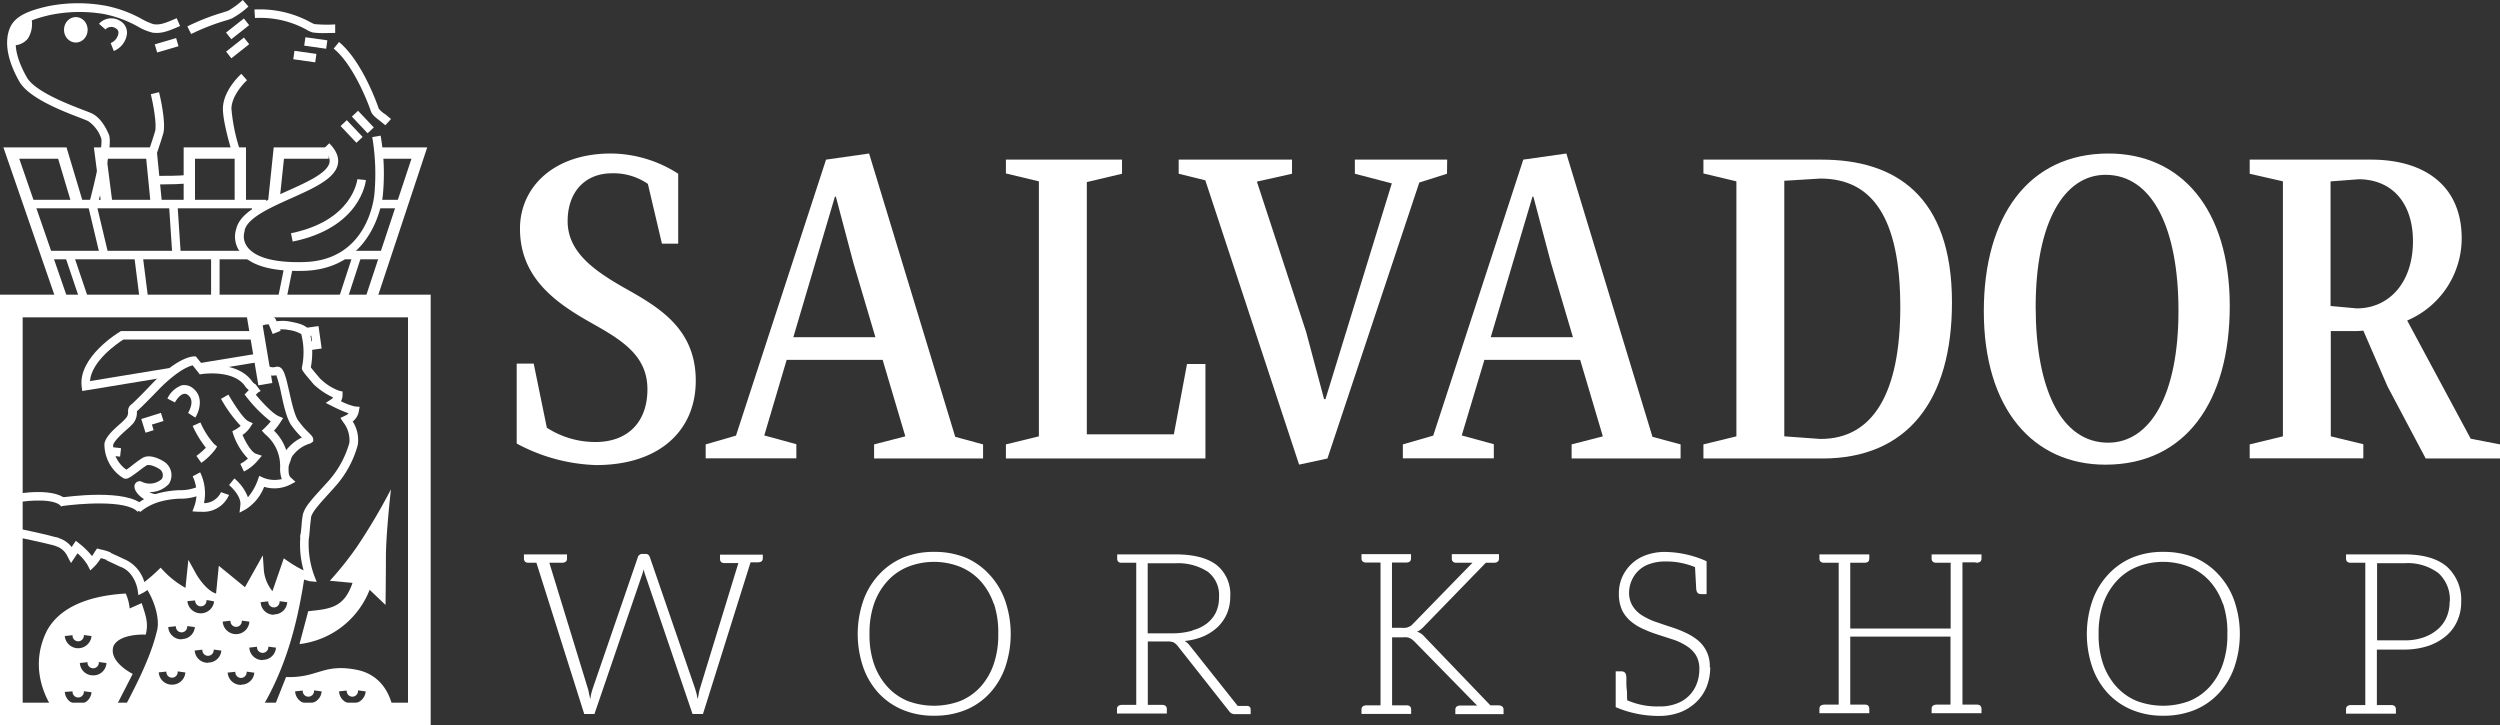 <svg xmlns="http://www.w3.org/2000/svg" viewBox="0 0 441.17 128.01"><rect x="0" y="0" width="441.17" height="128.01" fill="#333333" stroke="none"/><defs><style>.cls-1{fill:#fff;}</style></defs><g id="Layer_2" data-name="Layer 2"><g id="Layer_1-2" data-name="Layer 1"><path class="cls-1" d="M33.73,6l-.67-1.34A39.15,39.15,0,0,1,39.3,2.21c.44-.14.82-.26,1-.33A14,14,0,0,0,42.84,0l1,1.15a14.72,14.72,0,0,1-2.89,2.09,10.5,10.5,0,0,1-1.17.4A38.93,38.93,0,0,0,33.73,6Z"/><path class="cls-1" d="M57.26,5.84a12.68,12.68,0,0,1-2.11-.12,4.38,4.38,0,0,1-1-.45A16.88,16.88,0,0,0,45,3.18l-.1-1.5a18.61,18.61,0,0,1,9.9,2.25,6.78,6.78,0,0,0,.67.32,24.28,24.28,0,0,0,3.68.06l0,1.5Z"/><path class="cls-1" d="M68,22.1l-.93-.75c-.82-.64-1.42-1.1-1.64-1.77,0-.08-2.75-7.94-6.55-11l.95-1.16c4.19,3.43,7,11.66,7,11.74A4.27,4.27,0,0,0,68,20.17L69,21Z"/><ellipse class="cls-1" cx="13.38" cy="5.26" rx="2.09" ry="2.25"/><path class="cls-1" d="M17.2,36.2l-1.45-.39c1.3-4.82,2.47-10.57,2.09-11.45a6,6,0,0,0-2.3-3c-.29-.13-.8-.33-1.46-.59-3.15-1.21-9-3.46-10.68-6.4C1.32,10.68.74,7.45,1.72,5c.77-1.89,2.68-3,6.79-3.91A27.1,27.1,0,0,1,18.57,1a21.64,21.64,0,0,1,6.48,2.37,10.79,10.79,0,0,0,2.08.91c1.12.12,1.82-.1,4.05-1.07l.6,1.38c-2.29,1-3.3,1.35-4.82,1.18a9.51,9.51,0,0,1-2.59-1.06,20.57,20.57,0,0,0-6-2.23,25.86,25.86,0,0,0-9.51.16c-4.35,1-5.33,2-5.73,3-.81,2-.25,4.74,1.6,8,1.4,2.47,7.14,4.68,9.91,5.75.7.26,1.25.48,1.56.62,1.64.77,2.65,2.85,3,3.71C20,25.37,17.88,33.69,17.2,36.2Z"/><path class="cls-1" d="M20.08,9l-.55-1.4A2.24,2.24,0,0,0,20.9,5.87.86.86,0,0,0,20.43,5a1.39,1.39,0,0,0-1.82.2l-1.14-1a2.9,2.9,0,0,1,3.71-.52A2.37,2.37,0,0,1,22.4,6,3.75,3.75,0,0,1,20.08,9Z"/><path class="cls-1" d="M27.51,27.58l-1.42-.48c.72-2.13,1.15-3.45,1.28-3.93.32-1.16-.29-4.63-.75-6.55l1.45-.35c.14.55,1.28,5.39.74,7.3C28.67,24.08,28.25,25.39,27.51,27.58Z"/><path class="cls-1" d="M41,27.09c-.78-2.61-1.7-6.13-1.66-8,.07-3.21,3.12-5.94,3.25-6.06l1,1.13s-2.69,2.42-2.75,5a31.13,31.13,0,0,0,1.6,7.59Z"/><path class="cls-1" d="M27.37,31.78c1.71,0,3.79,0,5.88-.16"/><path class="cls-1" d="M28.71,32.54H27.35l0-1.5c2.09,0,4,0,5.8-.16l.13,1.49C31.88,32.48,30.33,32.54,28.71,32.54Z"/><path class="cls-1" d="M2.16,7.23c3.58,0,2.63-3.93,2.63-3.93a3.09,3.09,0,0,0-1.95,2"/><path class="cls-1" d="M2.16,8V6.48a1.88,1.88,0,0,0,1.58-.59,2.39,2.39,0,0,0,.41-1.36,1.71,1.71,0,0,0-.58.9L2.11,5.09A3.87,3.87,0,0,1,4.55,2.58l.78-.25.19.79a4.81,4.81,0,0,1-.6,3.69A3.3,3.3,0,0,1,2.16,8Z"/><polygon class="cls-1" points="65.77 55.01 10.62 55.01 0.6 26.01 11.74 26.01 14.65 35.72 12.73 36.3 10.26 28.01 3.4 28.01 12.04 53.01 64.33 53.01 72.61 28.01 67.31 28.01 67.31 26.01 75.39 26.01 65.77 55.01"/><polygon class="cls-1" points="17.87 36.14 16.57 26.01 27.61 26.01 28.59 35.91 26.6 36.11 25.8 28.01 18.84 28.01 19.85 35.88 17.87 36.14"/><polygon class="cls-1" points="43.41 36.01 41.41 36.01 41.41 28.01 34.41 28.01 34.41 36.01 32.41 36.01 32.41 26.01 43.41 26.01 43.41 36.01"/><polygon class="cls-1" points="49.32 35.55 47.33 35.34 48.3 26.01 58 26.01 58 28.01 50.11 28.01 49.32 35.55"/><rect class="cls-1" x="66.7" y="35.26" width="4.2" height="1.5"/><rect class="cls-1" x="4.97" y="35.26" width="42.01" height="1.5"/><rect class="cls-1" x="60.88" y="44.26" width="7.26" height="1.5"/><rect class="cls-1" x="8.26" y="44.26" width="35.49" height="1.5"/><rect class="cls-1" x="16.57" y="35.88" width="1.5" height="9.25" transform="translate(-8.9 5.1) rotate(-13.37)"/><rect class="cls-1" x="30.11" y="36" width="1.5" height="9.02" transform="translate(-2.6 2.12) rotate(-3.78)"/><rect class="cls-1" x="44.74" y="35.77" width="1.03" height="1.5" transform="translate(4.92 78.41) rotate(-84.99)"/><rect class="cls-1" x="37.25" y="45.01" width="1.5" height="9"/><rect class="cls-1" x="24.25" y="45.26" width="1.5" height="8.79" transform="translate(-6.02 3.52) rotate(-7.2)"/><rect class="cls-1" x="46.83" y="49.68" width="6.88" height="1.5" transform="translate(-9.12 89.72) rotate(-78.59)"/><rect class="cls-1" x="57.13" y="48.76" width="9.48" height="1.5" transform="matrix(0.31, -0.95, 0.95, 0.31, -4.56, 92.71)"/><rect class="cls-1" x="12.98" y="44.76" width="1.5" height="9.5" transform="translate(-15.12 7) rotate(-18.66)"/><path class="cls-1" d="M52.62,47.81c-5.37,0-8.87-1.19-10.39-3.54a4.48,4.48,0,0,1-.52-3.94c.71-2.93,5-4.83,9.06-6.66,3.47-1.55,7-3.15,7.38-5,.13-.69-.23-1.45-1.11-2.33l1.06-1.06c1.23,1.24,1.75,2.47,1.53,3.66-.48,2.58-4.25,4.26-8.25,6.05-3.62,1.62-7.73,3.45-8.22,5.69l0,.16a3,3,0,0,0,.38,2.57c.89,1.37,3.35,3,9.94,2.84C64.93,46.05,66,34.85,66.06,34.37a39.14,39.14,0,0,0-.37-10.18l1.48-.25a39.54,39.54,0,0,1,.38,10.59c0,.1-1.26,13-14.08,13.27Z"/><rect class="cls-1" x="27.44" y="7.24" width="3.93" height="1.5" transform="translate(-1.06 8.59) rotate(-16.33)"/><rect class="cls-1" x="39.93" y="4.34" width="4.01" height="1.5" transform="translate(5.86 27.08) rotate(-38.29)"/><rect class="cls-1" x="54.97" y="5.63" width="1.5" height="3.91" transform="translate(40.46 61.71) rotate(-82)"/><rect class="cls-1" x="63.28" y="19.5" width="1.5" height="4.05" transform="translate(2.68 49.81) rotate(-43.33)"/><rect class="cls-1" x="39.93" y="7.71" width="4.01" height="1.5" transform="translate(3.78 27.8) rotate(-38.29)"/><rect class="cls-1" x="53.04" y="8.04" width="1.5" height="3.91" transform="translate(36.41 61.86) rotate(-82)"/><rect class="cls-1" x="61.04" y="21.34" width="1.5" height="4.05" transform="matrix(0.73, -0.69, 0.69, 0.73, 0.82, 48.78)"/><line class="cls-1" x1="2" y1="27.01" x2="11.33" y2="54.01"/><rect class="cls-1" x="5.91" y="26.23" width="1.5" height="28.57" transform="matrix(0.95, -0.33, 0.33, 0.95, -12.86, 4.4)"/><path class="cls-1" d="M51.65,42.63l-.3-1.47C62.18,38.94,63,31.92,63.07,31.62l1.5.15C64.53,32.11,63.62,40.18,51.65,42.63Z"/><rect class="cls-1" x="35.3" y="63.22" width="10.35" height="1.5" transform="translate(-9.83 7.41) rotate(-9.33)"/><path class="cls-1" d="M14.51,69l-.1-.78c-.64-5.19,6.45-9.51,6.76-9.69l.18-.11H44.68v1.5H21.77c-1,.62-5.63,3.8-5.89,7.33l14-2.3.24,1.48Z"/><rect class="cls-1" x="44.5" y="54.93" width="2.5" height="12.95" transform="translate(-9.52 8.41) rotate(-9.52)"/><path class="cls-1" d="M54.39,107.86c3.93-.41,6.31-.61,7.82-5l-4-.37a60.25,60.25,0,0,0,4.78-6,104.61,104.61,0,0,0,6-10.14s-.89,7.81-.89,12-.07,8.4-.07,8.4l-2.8-2.67a15.22,15.22,0,0,1-12.38,9.58"/><polygon class="cls-1" points="54.53 61.8 54.33 60.31 55.07 60.21 54.93 59.24 54.1 59.36 53.88 57.87 56.21 57.54 56.76 61.5 54.53 61.8"/><path class="cls-1" d="M27.54,88.74c-2.08-.1-3.79-1.78-3.81-2.82a.92.92,0,0,1,.86-1l.2,0L25,85a3.17,3.17,0,0,0,3.55-.47A1.3,1.3,0,0,0,28,82.69c-.86-.52-1.8-.77-2.14-.56a16.71,16.71,0,0,0-1.38,1c-1.56,1.16-2,1.48-2.57,1.31l-.17-.08a7,7,0,0,1-3.31-6.08c.23-1.26,1.68-2.53,2.84-3.55a11.1,11.1,0,0,0,1-1,1.5,1.5,0,0,0,.33-1.07,1.48,1.48,0,0,1,.44-1.18c.48-.33,2.59-2.49,3.81-3.78.16-.17,4.11-4.43,7.29-4.81l.41,0,1.32,1.63c1.47-.16,6.19-.39,8.48,2.59.41.6.67.67.72.68L46,69a1.44,1.44,0,0,1-1.1.26A2.66,2.66,0,0,1,43.15,68C41,65.21,35.74,66,35.69,66l-.43.07L34,64.47c-2.15.53-5,3.22-6,4.28-.52.54-3,3.1-3.84,3.82a1,1,0,0,0,0,.18,3,3,0,0,1-.69,2,13,13,0,0,1-1.16,1.1c-.88.78-2.21,2-2.35,2.71a5.55,5.55,0,0,0,2.33,4.32c.34-.21.93-.65,1.34-1,.57-.42,1.1-.82,1.51-1.06,1.29-.78,3.15.24,3.69.57a2.84,2.84,0,0,1,1.07,3.85l-.08.14a4.54,4.54,0,0,1-3.38,1.46h-.09a3.19,3.19,0,0,0,1.3.39Z"/><path class="cls-1" d="M24.3,90.32c-2-2.16-10.41-1.44-13.5-1l-.22-1.49c1.22-.18,12-1.68,14.82,1.46Z"/><path class="cls-1" d="M24.74,90.35l-1-1.08A11,11,0,0,1,28.12,87a16.92,16.92,0,0,1,3.52-.5,7.94,7.94,0,0,0,3.71-.8L36.11,87a9.31,9.31,0,0,1-4.37,1,15.49,15.49,0,0,0-3.22.45A9.59,9.59,0,0,0,24.74,90.35Z"/><path class="cls-1" d="M10,96.39c-1.88-.56-7.39-1.69-7.45-1.7l.3-1.47c.23,0,5.63,1.15,7.58,1.73Z"/><path class="cls-1" d="M54.52,95,53,94.83c.09-.82.16-1.54.22-2.13a13.21,13.21,0,0,1,.25-2c.4-1.31,1.31-2.32,3.75-5l.81-.89a17,17,0,0,0,3.62-6.66,5.1,5.1,0,0,0-1.11-3.68l-.47-.72,1.07-.51a1.49,1.49,0,0,0,.37-.31,22,22,0,0,1-2.88-1.25l-1.15-.58,1.08-.71a1,1,0,0,0,.22-.26,12.28,12.28,0,0,1-3.08-2l-.23-.18c-2.17-2.54-2.27-2.69-2.18-3.16a12.88,12.88,0,0,0-.13-5.84,6,6,0,0,0-2.28-.73l-.34-.06a6,6,0,0,0-2.29.18l-.4-1.44a7.49,7.49,0,0,1,3-.21l.33.06c1.23.24,2.63.51,3.27,1.37l.09.17a14.08,14.08,0,0,1,.31,6.54c.31.42,1.15,1.41,1.72,2.07l.09.06a9.1,9.1,0,0,0,3.2,2l.59.13v.6a2.37,2.37,0,0,1-.28,1.12,11.44,11.44,0,0,0,2.47.92l.82.06-.14.81a2.9,2.9,0,0,1-1.08,1.78,6,6,0,0,1,.9,4.12,18.14,18.14,0,0,1-4,7.37l-.81.9c-2.21,2.44-3.12,3.45-3.43,4.44,0,.15-.11.92-.19,1.74C54.68,93.44,54.61,94.16,54.52,95Z"/><path class="cls-1" d="M50.84,82.37l-1.36-.63a10.46,10.46,0,0,0,.43-1.11,3.46,3.46,0,0,1,.89-1.54,7.54,7.54,0,0,1,2.47-1.88,14.47,14.47,0,0,1-1.66-1.9c-.94-1.1-1.5-3.55-2-5.91a23.09,23.09,0,0,0-.85-3.18,3.23,3.23,0,0,1-1.53-.07l.07.56-1.49.2L44.25,57l.36-.27c.22-.17,2.2-1.6,3.73-.73l.16.09.1.16c.11.18.42.89.92,2.13l-1.4.56c-.24-.62-.54-1.35-.7-1.7a2.7,2.7,0,0,0-1.55.45l.94,6.12h.09v0a1.34,1.34,0,0,0,.48.81,1.72,1.72,0,0,0,1.38.09l.09,0h.09c1.1,0,1.43,1.48,2.1,4.4.45,2,1,4.5,1.73,5.29l.06.08a13,13,0,0,0,1.55,1.77c.64.64.9.9.89,1.33v.32L55,78.1a1.11,1.11,0,0,1-.45.22,5.72,5.72,0,0,0-2.64,1.78,2.13,2.13,0,0,0-.58,1A9.94,9.94,0,0,1,50.84,82.37Z"/><path class="cls-1" d="M15.94,100.66l-.47-.92a8.38,8.38,0,0,0-1.79-2.1l-1.15,1.72-.59-1.11a3.36,3.36,0,0,0-2.17-1.9L10,94.87a4.43,4.43,0,0,1,2.64,1.67l.74-1.1.63.49a13.61,13.61,0,0,1,2.23,2.2,5.45,5.45,0,0,0,.41-.65l.48-.69.5.13.28.07a7.68,7.68,0,0,1,1.63.51l-.64,1.36a4.6,4.6,0,0,0-1.11-.36,7.7,7.7,0,0,1-1.08,1.42Z"/><path class="cls-1" d="M10.81,89.39c-1-1.42-5.53-1.17-8.14-.67l-.28-1.48c.79-.14,7.74-1.38,9.64,1.28Z"/><rect class="cls-1" x="19.39" y="78.57" width="1.5" height="2.28" transform="translate(-61.34 90.64) rotate(-83.46)"/><path class="cls-1" d="M42.27,90.47l.15-1.39c.15-1.4-1.4-3-2-3.48l.94-1.17a8,8,0,0,1,2.39,3.32,9.72,9.72,0,0,0,1.73-3l.27-.78.76.35a5.24,5.24,0,0,0,3.21.22,5.54,5.54,0,0,1-.29-2,7.25,7.25,0,0,0-2.64-5.91L46.2,76l.58-.54a13.86,13.86,0,0,0,1-1.09,24.21,24.21,0,0,1-4.22-4.24l-.4-.51,1.42-1.51,1.09,1-.52.56c1,1.19,2.85,3.24,4,3.76l.81.35-.48.74A9.7,9.7,0,0,1,48.35,76a8.47,8.47,0,0,1,2.57,6.43c0,1,0,1.51.44,1.88l.78.72-.93.49a6.23,6.23,0,0,1-4.6.39,8.18,8.18,0,0,1-3.1,3.88Z"/><path class="cls-1" d="M35.51,90.31l-.55,0-1-.07.37-1A6.9,6.9,0,0,0,34,84.06l1.32-.71A8.49,8.49,0,0,1,36,88.79,3.32,3.32,0,0,0,39,86.85l1.42.49A4.94,4.94,0,0,1,35.51,90.31Z"/><path class="cls-1" d="M43.05,83.21l-.64-1.35a6.62,6.62,0,0,0,1.34-.94,11.43,11.43,0,0,1-2.56-4.21L41,76.1l.57-.31a5.25,5.25,0,0,0,.9-.64A23.52,23.52,0,0,1,39,70.38l1.31-.74c1,1.73,2.7,4.32,3.51,4.69l.79.36-.47.73a5.15,5.15,0,0,1-1.34,1.34c.59,1.37,1.56,3,2.35,3.31l1.06.35-.72.85A7.93,7.93,0,0,1,43.05,83.21Z"/><path class="cls-1" d="M35.53,81.68l-.87-1.23A11.67,11.67,0,0,0,36.33,79,18,18,0,0,1,34,75.16l1.37-.61a14,14,0,0,0,2.43,3.82l.52.42-.37.57A11.18,11.18,0,0,1,35.53,81.68Z"/><path class="cls-1" d="M76,128H0V52H76ZM4,124H72V56H4Z"/><path class="cls-1" d="M34.46,73.69l-1.26-.81c0-.09,1.32-2.11,0-3.14a.87.87,0,0,0-.79-.23c-.7.15-1.36,1.16-1.54,1.51l-1.33-.69A4.53,4.53,0,0,1,32.05,68a2.39,2.39,0,0,1,2,.51C36,70.05,35.18,72.57,34.46,73.69Z"/><path class="cls-1" d="M48.89,106.55l-.75-.35a5.54,5.54,0,0,1-2.68-3.52l-1.81,3.18-3.82-3.13-.35,3.53-.66,0c-1.86.08-3.46-1.47-4.49-2.8l-.23,2.21-.82-.19c-1.81-.4-3.94-2.3-4.92-3.25a16.91,16.91,0,0,1-3,2.32l-.94.48-.14-1s-.49-3.08-3-4c-.07,0-1.29-.62-2.46-1.13l.6-1.37c1.19.51,2.45,1.12,2.45,1.12a6.24,6.24,0,0,1,3.6,4.07,28.64,28.64,0,0,0,2.32-2l.55-.54.53.56a16.19,16.19,0,0,0,3.86,3l.51-4.94L34.46,101c.51,1,2.07,3.26,3.67,3.75l.48-4.91,4.62,3.78L46.38,98l.17,2.48a6.78,6.78,0,0,0,1.53,3.84l2-5.79.81.56a20.78,20.78,0,0,0,2.69,1.57,16.61,16.61,0,0,1-.52-6.48l1.48.21a16.3,16.3,0,0,0,.9,7.16l.44,1.13-1.21-.11a11.6,11.6,0,0,1-3.82-1.71Z"/><polygon class="cls-1" points="25.68 76.36 24.93 73.94 28.4 72.86 28.85 74.29 26.81 74.92 27.11 75.91 25.68 76.36"/><path class="cls-1" d="M50.44,99.7l-2,5.75c-2.41-1.11-2.66-4.93-2.66-4.93l-2.36,4.13-4.22-3.44-.43,4.26c-2.67.1-5-4.21-5-4.21l-.35,3.45c-2.18-.48-5.06-3.55-5.06-3.55s-1.74,1.49-2.76,2.31c1.82,2.64,2.67,6.1,2.06,8-1.15,4.81-4,10.16-6.23,14.39l24.15.07c5.23-8.25,7.12-17.25,8.2-24.41C52.49,100.91,50.44,99.7,50.44,99.7Zm-16,6.26V106a1,1,0,0,0,2,0v-.11l1.35.19a2.37,2.37,0,0,1-4.72,0Zm-4.06,14.86a2.3,2.3,0,0,1-2.36-2.17l1.34-.14v.08a1,1,0,0,0,2,0v-.11l1.35.19A2.32,2.32,0,0,1,30.41,120.82Zm1.67-8a2.31,2.31,0,0,1-2.36-2.17l1.35-.14a.19.19,0,0,0,0,.08,1,1,0,0,0,2,0s0-.07,0-.11l1.35.18A2.32,2.32,0,0,1,32.08,112.78Zm4.67,4.14a2.3,2.3,0,0,1-2.36-2.16l1.35-.15s0,.06,0,.08a1,1,0,0,0,2,0,.34.34,0,0,0,0-.1l1.35.18A2.3,2.3,0,0,1,36.75,116.92Zm2.61-7.27,1.34-.15v.08a1,1,0,0,0,2,0v-.1l1.34.18a2.36,2.36,0,0,1-4.71,0Zm3.21,11.17a2.31,2.31,0,0,1-2.36-2.17l1.35-.14s0,0,0,.08a1,1,0,0,0,2,0,.41.41,0,0,0,0-.11l1.35.19A2.3,2.3,0,0,1,42.57,120.82Zm3.83-4.38A2.3,2.3,0,0,1,44,114.28l1.35-.15v.08a1,1,0,0,0,2,0,.34.34,0,0,0,0-.1l1.35.18A2.3,2.3,0,0,1,46.4,116.44Zm2-8A2.3,2.3,0,0,1,46,106.26l1.34-.14v.07a1,1,0,0,0,2,0v-.1l1.35.18A2.31,2.31,0,0,1,48.38,108.42Z"/><path class="cls-1" d="M62.9,118.19c-5.93-1.15-6.82,1.49-12.42,1.28l-2.3,5.81c0,.33,21.2.13,21.2.13S68.83,119.33,62.9,118.19Zm-8.46,6A2.31,2.31,0,0,1,52.08,122l1.34-.14v.08a1,1,0,0,0,2,0v-.11l1.34.18A2.3,2.3,0,0,1,54.44,124.14Zm7.75,0A2.31,2.31,0,0,1,59.83,122l1.35-.14a.19.19,0,0,0,0,.08,1,1,0,0,0,2,0s0-.07,0-.11l1.35.18A2.3,2.3,0,0,1,62.19,124.14Z"/><path class="cls-1" d="M25,106.43l-2.12.94a8.35,8.35,0,0,0-.69-2.63c-7,.41-11.7,2.63-13.85,6.45-4,7.82,1.35,14.4,1.35,14.4l10.36-.1,3.37-6.57s-4.45-2.19-3.35-5c1.19-2.19,5.65-1.93,5.65-1.93C26.18,110.08,25.86,109,25,106.43ZM12.8,112.09a.19.19,0,0,0,0,.08,1,1,0,0,0,2,0,.37.37,0,0,0,0-.11l1.35.18a2.37,2.37,0,0,1-4.72,0Zm1,12.18a2.3,2.3,0,0,1-2.36-2.17L12.8,122a.25.25,0,0,0,0,.08,1,1,0,0,0,2,0,.34.34,0,0,0,0-.1l1.35.18A2.3,2.3,0,0,1,13.81,124.27Zm2.64-5.09A2.31,2.31,0,0,1,14.09,117l1.35-.15a.22.22,0,0,0,0,.08,1,1,0,0,0,2,0,.41.41,0,0,0,0-.11l1.35.19A2.3,2.3,0,0,1,16.45,119.18Z"/><path class="cls-1" d="M122.78,67.18c0,8.76-6.36,14.89-17.6,14.89a31.5,31.5,0,0,1-14-3.8V64.16h3L96.5,75.48A15.75,15.75,0,0,0,105.1,78c5.51,0,9.15-3.34,9.15-9.31S109.68,60,104.56,57.1C98,53.45,91.76,49,91.76,40.35c0-7.21,5.82-13.26,16.06-13.26a22.14,22.14,0,0,1,11.86,3.57V43h-2.87l-2.48-10.55A10.69,10.69,0,0,0,108,30.58c-4.73,0-7.83,3.26-7.83,8.45,0,5.43,4.65,8.69,9.77,11.63C116,54.08,122.78,57.8,122.78,67.18Z"/><path class="cls-1" d="M173.48,78.42v2.49H154.25V78.42L159.76,77l-4-13.49H138.82l-3.95,13.33,5.66,1.55v2.49h-16V78.42l5.35-1.55,15.89-48.7,7.6-1.08,15.2,50Zm-19-18.92-3.88-13.1-3.1-11.71h-.16L140,59.5Z"/><path class="cls-1" d="M212.72,64.23V80.91H177.51V78.42L183.33,77v-45l-5.82-1.39V28.17H198v2.49l-6.21,1.47V76.64h15.36l2.32-12.41Z"/><path class="cls-1" d="M255.35,30.66l-4.89,1.55-16.21,48.7-5,1.08L212.7,31.82,208,30.66V28.17h20v2.49l-6.2,1.39,8.69,26.52,3.17,11.87h.24l11.71-38.08-6.52-1.7V28.17h16.29Z"/><path class="cls-1" d="M296.57,78.42v2.49H277.34V78.42L282.85,77l-4-13.49h-16.9l-4,13.33,5.66,1.55v2.49H247.56V78.42l5.36-1.55,15.89-48.7,7.6-1.08,15.2,50Zm-19-18.92L273.7,46.4l-3.11-11.71h-.15L263.07,59.5Z"/><path class="cls-1" d="M300.6,78.42,306.42,77v-45l-5.82-1.39V28.17h20.86c13,0,23,6.36,23,25.21,0,17.37-7.91,27.53-22.87,27.53H300.6Zm34.74-24.19c0-15.9-5-22.72-14.11-22.72l-6.36.39V77l6.36.46C330.53,77.49,335.34,69.35,335.34,54.23Z"/><path class="cls-1" d="M350.08,54.93c0-16.67,7.83-27.84,22-27.84,12.72,0,21.4,9.69,21.4,26.91,0,16.82-7.75,28-21.94,28C358.84,82,350.08,72.22,350.08,54.93Zm34.35-.08c0-14.5-4.57-24-12.87-24-7.29,0-12.33,8.38-12.33,23.27,0,14.5,4.5,24,12.79,24C379.39,78.11,384.43,69.82,384.43,54.85Z"/><path class="cls-1" d="M441.17,78.42v2.49H428.06l-6.74-12.72-4.27-9.85a11.13,11.13,0,0,1-1.63.08h-4.11V77l5.74,1.39v2.49H397V78.42L402.86,77v-45L397,30.66V28.17h21.41c9.61,0,16,4.74,16,13.89a15.78,15.78,0,0,1-9.62,14.5L436,77.42Zm-25.28-24c5.73,0,9.92-4.57,9.92-11.86,0-6.44-3.41-10.86-9.54-10.93l-5,.38V54Z"/><path class="cls-1" d="M134.61,97.75v.76c0,.44-.24.68-.76.72h-.28c-.12,0-.28,0-.48,0s-.4,0-.64,0L124.05,126h-1.84l-8.35-24.55a7.3,7.3,0,0,1-.28-1,7.3,7.3,0,0,1-.28,1L104.9,126h-1.8L94.66,99.31c-.24,0-.48,0-.68,0s-.32,0-.44,0h-.28c-.52,0-.8-.28-.8-.72v-.76h7.6v.76c0,.44-.28.68-.8.72h-.32c-.16,0-.4,0-.76,0s-.76,0-1.24,0l6.8,22.2a5.68,5.68,0,0,1,.2.88c.08.36.16.68.2,1,.08-.35.12-.67.2-1s.16-.56.24-.84l8-23.28c0-.16.16-.24.28-.36a.64.64,0,0,1,.48-.16h.56a.85.85,0,0,1,.48.12,1,1,0,0,1,.28.4l8,23.24.24.84c.08.27.12.64.2,1a7,7,0,0,0,.2-.91,7.12,7.12,0,0,1,.2-.88l6.8-22.2c-.48,0-.88,0-1.28,0s-.68,0-.84,0h-.36c-.52,0-.76-.28-.76-.72v-.76h7.56Z"/><path class="cls-1" d="M177.36,117.83a13.15,13.15,0,0,1-2.76,4.56,12,12,0,0,1-4.24,2.91,14.44,14.44,0,0,1-5.52,1,14,14,0,0,1-5.44-1,12.15,12.15,0,0,1-4.28-2.91,13.15,13.15,0,0,1-2.76-4.56,18.14,18.14,0,0,1,0-11.88,13.15,13.15,0,0,1,2.76-4.56,12.28,12.28,0,0,1,4.28-3,14,14,0,0,1,5.44-1,14.44,14.44,0,0,1,5.52,1,12.12,12.12,0,0,1,4.24,3,13.15,13.15,0,0,1,2.76,4.56,18.14,18.14,0,0,1,0,11.88Zm-2-11.28a11.57,11.57,0,0,0-2.32-4,9.94,9.94,0,0,0-3.6-2.52,12.57,12.57,0,0,0-9.24,0,9.94,9.94,0,0,0-3.6,2.52,11.65,11.65,0,0,0-2.36,4,15.82,15.82,0,0,0-.8,5.32,15.66,15.66,0,0,0,.8,5.32,11.65,11.65,0,0,0,2.36,4,9.94,9.94,0,0,0,3.6,2.52,13.27,13.27,0,0,0,9.24,0,9.94,9.94,0,0,0,3.6-2.52,11.57,11.57,0,0,0,2.32-4,15.66,15.66,0,0,0,.8-5.32A15.82,15.82,0,0,0,175.4,106.55Z"/><path class="cls-1" d="M220.7,125.22v.8h-2.8a1.28,1.28,0,0,1-.56-.12,1.23,1.23,0,0,1-.44-.4L207.83,114a2.74,2.74,0,0,0-.72-.64,3,3,0,0,0-1.2-.16h-3.36v11.19c.48,0,.88,0,1.28,0s.68,0,.88,0h.4c.52,0,.8.29.8.72v.8h-8.8v-.8c0-.43.28-.68.8-.72h.4c.2,0,.48,0,.88,0s.84,0,1.32,0V99.31c-.48,0-.92,0-1.32,0s-.68,0-.88,0h-.4c-.52,0-.76-.28-.76-.72v-.76h10.24c3.28,0,5.71.64,7.31,1.88a6.6,6.6,0,0,1,2.4,5.52,7.8,7.8,0,0,1-.56,3,7.26,7.26,0,0,1-1.6,2.36,8.67,8.67,0,0,1-2.52,1.68,10.91,10.91,0,0,1-3.35.84,3.49,3.49,0,0,1,.88.8l8.47,10.67c.24,0,.48,0,.72,0h.8C220.46,124.54,220.7,124.79,220.7,125.22Zm-10.24-14A6.87,6.87,0,0,0,213,110a5.54,5.54,0,0,0,1.6-2,6.22,6.22,0,0,0,.52-2.64,5.19,5.19,0,0,0-2-4.48,9.67,9.67,0,0,0-5.75-1.48h-4.84v12.36h4.56A12.41,12.41,0,0,0,210.46,111.27Z"/><path class="cls-1" d="M265.33,125.22v.8h-8.51v-.8c0-.43.28-.68.8-.72h1.68c.48,0,1,0,1.36,0l-11-11.23c-.16-.16-.28-.24-.4-.36a1.65,1.65,0,0,0-.44-.28,2,2,0,0,0-.52-.16,4.61,4.61,0,0,0-.8,0h-1.84v12c.48,0,.92,0,1.32,0s.68,0,.88,0h.4c.52,0,.76.29.76.72v.8h-8.76v-.8c0-.43.28-.68.8-.72h.36c.2,0,.52,0,.92,0s.8,0,1.28,0V99.27c-.48,0-.88,0-1.28,0s-.72,0-.92,0h-.36c-.52,0-.8-.28-.8-.72v-.76H249v.76c0,.44-.24.68-.76.72h-.4c-.2,0-.48,0-.88,0s-.84,0-1.32,0v11.52h1.68a3.66,3.66,0,0,0,.68,0,1.69,1.69,0,0,0,.48-.12,4.69,4.69,0,0,0,.44-.2,3.62,3.62,0,0,0,.44-.4l10.48-10.76h-1.28c-.48,0-.84,0-1.12,0H257c-.52,0-.8-.28-.8-.72v-.8h8.32v.8c0,.44-.28.68-.8.72h-.24c-.12,0-.28,0-.52,0h-.76l-10.84,11.16a4.82,4.82,0,0,1-.68.64,2,2,0,0,1-.64.36,2.65,2.65,0,0,1,.76.36,3.33,3.33,0,0,1,.68.64l11.52,12c.28,0,.56,0,.8,0h.76C265.06,124.54,265.33,124.79,265.33,125.22Z"/><path class="cls-1" d="M301.8,117.75a9.28,9.28,0,0,1-.6,3.36,7.88,7.88,0,0,1-1.8,2.72,8.61,8.61,0,0,1-2.84,1.84,10.65,10.65,0,0,1-3.84.67,19.31,19.31,0,0,1-7.6-1.55v-6.32h1c.56,0,.84.32.88,1,0,0,0,.28,0,.72s0,1,.08,1.6,0,1.24.08,1.79a13.13,13.13,0,0,0,5.64,1.08,7.88,7.88,0,0,0,3-.48,5.92,5.92,0,0,0,3.6-3.47,7,7,0,0,0,.48-2.6,4.65,4.65,0,0,0-.6-2.48,5.09,5.09,0,0,0-1.6-1.6,10.08,10.08,0,0,0-2.28-1.12l-2.6-.84c-.88-.28-1.8-.6-2.64-1a8.93,8.93,0,0,1-2.24-1.32,6.12,6.12,0,0,1-1.64-2,6.86,6.86,0,0,1-.6-3,7.2,7.2,0,0,1,.52-2.76A7.2,7.2,0,0,1,290.36,98a9.69,9.69,0,0,1,3.52-.6,18.39,18.39,0,0,1,7.28,1.64v5.8h-1c-.56,0-.8-.36-.84-1,0-.2-.08-1.48-.2-3.76a13.36,13.36,0,0,0-5.28-1,8.08,8.08,0,0,0-2.72.44,5.08,5.08,0,0,0-2,1.2,5.3,5.3,0,0,0-1.2,1.76,5.39,5.39,0,0,0-.44,2.08,4.46,4.46,0,0,0,.64,2.4,5.09,5.09,0,0,0,1.6,1.6,12.09,12.09,0,0,0,2.28,1.12c.84.28,1.72.6,2.6.88s1.8.6,2.64,1a10.32,10.32,0,0,1,2.24,1.32,5.8,5.8,0,0,1,2.24,4.88Z"/><path class="cls-1" d="M348.51,99.23c-.2,0-.52,0-.92,0s-.8,0-1.28,0v25.11c.48,0,.88,0,1.28,0s.72,0,.92,0h.36c.51,0,.8.29.8.72v.8h-8.8v-.8c0-.43.28-.68.8-.72H342c.2,0,.52,0,.92,0s.8,0,1.28,0v-12H326.51v12c.48,0,.92,0,1.32,0s.68,0,.88,0h.4c.52,0,.76.29.76.72v.8h-8.8v-.8c0-.43.28-.68.8-.72h.4c.2,0,.48,0,.88,0s.84,0,1.32,0V99.31c-.48,0-.92,0-1.32,0s-.68,0-.88,0h-.4c-.52,0-.8-.28-.8-.72v-.76h8.8v.76c0,.44-.24.68-.76.72h-.4c-.2,0-.48,0-.88,0s-.84,0-1.32,0v11.6h17.72V99.31c-.48,0-.88,0-1.28,0s-.72,0-.92,0h-.36c-.52,0-.8-.28-.8-.72v-.76h8.8v.76c0,.44-.29.68-.8.72Z"/><path class="cls-1" d="M394.26,117.83a13.15,13.15,0,0,1-2.76,4.56,12,12,0,0,1-4.24,2.91,14.44,14.44,0,0,1-5.52,1,14,14,0,0,1-5.44-1,12.15,12.15,0,0,1-4.28-2.91,13.15,13.15,0,0,1-2.76-4.56,18.14,18.14,0,0,1,0-11.88,13.15,13.15,0,0,1,2.76-4.56,12.28,12.28,0,0,1,4.28-3,14,14,0,0,1,5.44-1,14.44,14.44,0,0,1,5.52,1,12.12,12.12,0,0,1,4.24,3,13.15,13.15,0,0,1,2.76,4.56,18.14,18.14,0,0,1,0,11.88Zm-2-11.28a11.57,11.57,0,0,0-2.32-4,9.94,9.94,0,0,0-3.6-2.52,12.57,12.57,0,0,0-9.24,0,9.94,9.94,0,0,0-3.6,2.52,11.65,11.65,0,0,0-2.36,4,15.82,15.82,0,0,0-.8,5.32,15.66,15.66,0,0,0,.8,5.32,11.65,11.65,0,0,0,2.36,4,9.94,9.94,0,0,0,3.6,2.52,13.27,13.27,0,0,0,9.24,0,9.94,9.94,0,0,0,3.6-2.52,11.57,11.57,0,0,0,2.32-4,15.66,15.66,0,0,0,.8-5.32A15.82,15.82,0,0,0,392.3,106.55Z"/><path class="cls-1" d="M434.32,106.15a8,8,0,0,1-.68,3.4,7.26,7.26,0,0,1-2,2.68,9.67,9.67,0,0,1-3.16,1.76,13.62,13.62,0,0,1-4.2.64h-4.84v9.79c.48,0,.88,0,1.28,0s.72,0,.92,0H422c.52,0,.8.29.8.72v.8H414v-.8c0-.43.28-.68.8-.72h.4c.2,0,.48,0,.87,0s.84,0,1.33,0V99.31c-.49,0-.92,0-1.33,0s-.67,0-.87,0h-.4c-.52,0-.8-.28-.8-.72v-.76h10.27c3.32,0,5.84.72,7.52,2.16A7.82,7.82,0,0,1,434.32,106.15Zm-2,0a6.33,6.33,0,0,0-2-5,9,9,0,0,0-6-1.76h-4.84V113h4.84a9.88,9.88,0,0,0,3.36-.52,7.7,7.7,0,0,0,2.52-1.44,6,6,0,0,0,1.56-2.16A6.94,6.94,0,0,0,432.28,106.11Z"/></g></g></svg>